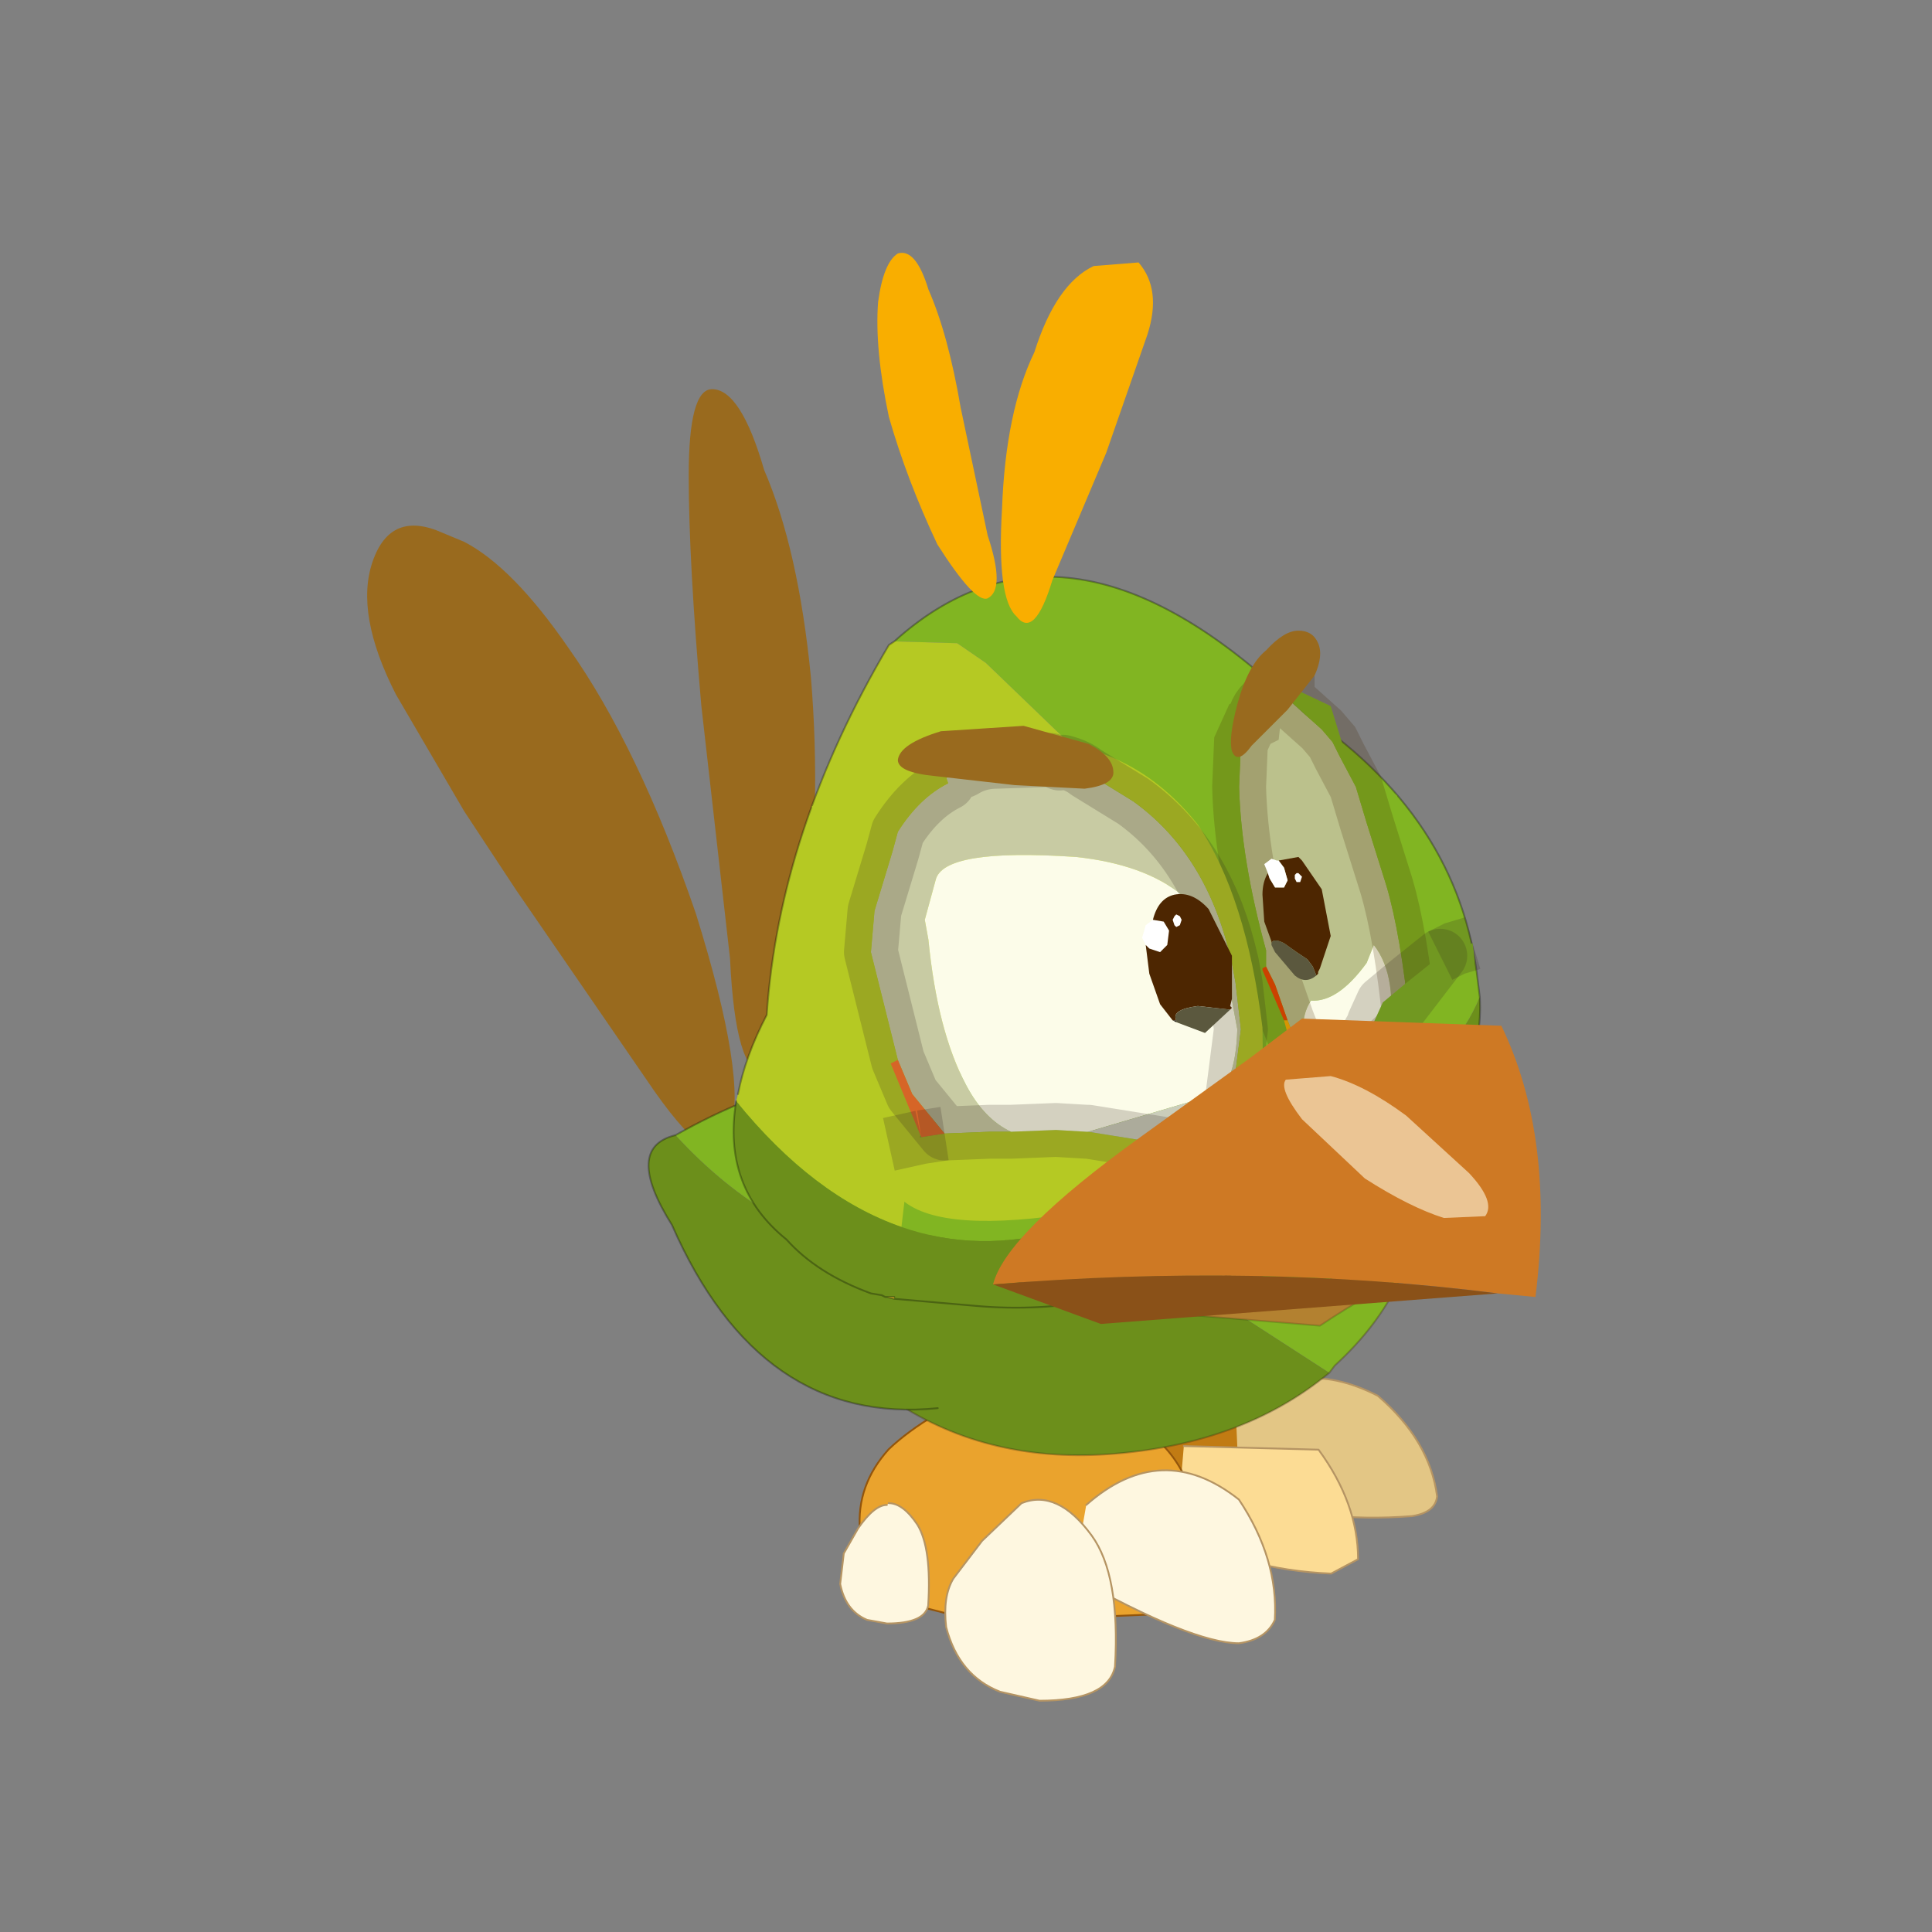 <?xml version="1.0" encoding="UTF-8" standalone="no"?>
<svg xmlns:xlink="http://www.w3.org/1999/xlink" height="440.0px" width="440.0px" xmlns="http://www.w3.org/2000/svg">
  <rect width="100%" height="100%" fill="#808080" stroke="none"/>
  <g transform="matrix(10.0, 0.0, 0.0, 10.0, 0.0, 0.0)">
    <use height="44.0" transform="matrix(0.909, 0.0, 0.0, 0.909, 2.0, 2.0)" width="44.0" xlink:href="#sprite0"/>
  </g>
  <defs>
    <g id="sprite0" transform="matrix(1.0, 0.0, 0.0, 1.0, 0.0, 0.0)">
      <use height="44.0" transform="matrix(1.0, 0.0, 0.0, 1.0, 0.0, 0.0)" width="44.0" xlink:href="#shape0"/>
      <use height="21.2" transform="matrix(0.9, 0.0, 0.0, 0.9, 7.0, 7.55)" width="12.45" xlink:href="#sprite1"/>
      <use height="7.25" transform="matrix(0.9, 0.0, 0.0, 0.9, 23.5, 30.7)" width="11.45" xlink:href="#sprite2"/>
      <use height="8.9" transform="matrix(0.9, 0.0, 0.0, 0.9, 18.85, 32.4)" width="12.1" xlink:href="#sprite3"/>
      <use height="13.35" transform="matrix(0.9, 0.0, 0.0, 0.9, 17.65, 22.25)" width="17.4" xlink:href="#sprite4"/>
      <use height="9.25" transform="matrix(0.9, 0.0, 0.0, 0.9, 14.05, 24.8)" width="10.05" xlink:href="#sprite5"/>
      <use height="29.85" transform="matrix(0.9, 0.0, 0.0, 0.9, 16.2, 4.15)" width="22.45" xlink:href="#sprite6"/>
    </g>
    <g id="shape0" transform="matrix(1.0, 0.0, 0.0, 1.0, 0.0, 0.0)">
      <path d="M44.0 44.0 L0.0 44.0 0.0 0.0 44.0 0.0 44.0 44.0" fill="#43adca" fill-opacity="0.0" fill-rule="evenodd" stroke="none"/>
    </g>
    <g id="sprite1" transform="matrix(1.0, 0.0, 0.0, 1.0, 0.0, 0.0)">
      <use height="21.2" transform="matrix(1.0, 0.0, 0.0, 1.0, 0.0, 0.0)" width="12.45" xlink:href="#shape1"/>
    </g>
    <g id="shape1" transform="matrix(1.0, 0.0, 0.0, 1.0, 0.0, 0.0)">
      <path d="M12.35 8.0 Q12.65 11.55 12.2 15.4 11.7 19.05 11.05 19.05 10.25 19.05 10.1 15.85 L9.3 8.8 Q8.95 4.8 8.95 2.4 8.95 0.0 9.6 0.0 10.4 0.0 11.05 2.25 12.0 4.45 12.35 8.0" fill="#996a1e" fill-rule="evenodd" stroke="none"/>
      <path d="M2.1 4.0 L2.7 4.25 Q4.05 4.95 5.6 7.2 7.55 9.95 9.15 14.6 10.6 19.25 10.1 20.65 9.8 22.1 8.0 19.55 L4.15 13.95 2.7 11.75 0.8 8.5 Q-0.35 6.25 0.15 4.8 0.65 3.35 2.1 4.0" fill="#996a1e" fill-rule="evenodd" stroke="none"/>
    </g>
    <g id="sprite2" transform="matrix(1.0, 0.0, 0.0, 1.0, 0.0, 0.0)">
      <use height="7.25" transform="matrix(1.0, 0.0, 0.0, 1.0, 0.0, 0.0)" width="11.45" xlink:href="#shape2"/>
    </g>
    <g id="shape2" transform="matrix(1.0, 0.0, 0.0, 1.0, 0.0, 0.0)">
      <path d="M6.6 2.05 Q5.55 0.65 3.65 1.1 L3.65 0.85 Q4.5 -0.35 5.95 0.15 6.85 0.7 7.05 1.6 L6.6 2.05" fill="#fcdc94" fill-rule="evenodd" stroke="none"/>
      <path d="M3.65 1.1 Q5.55 0.65 6.6 2.05 L3.75 2.2 3.65 1.1" fill="#d9ceb4" fill-rule="evenodd" stroke="none"/>
      <path d="M3.75 2.2 L6.6 2.05 7.05 1.6 Q6.85 0.7 5.95 0.15 4.5 -0.35 3.65 0.85" fill="none" stroke="#93550b" stroke-linecap="round" stroke-linejoin="round" stroke-width="0.05"/>
      <path d="M7.35 1.65 Q8.25 3.65 7.05 5.6 5.4 6.6 3.4 6.05 L0.45 5.25 0.05 3.75 Q-0.15 2.8 0.45 1.9 1.15 0.95 2.8 0.25 2.55 0.45 4.45 0.6 L6.85 1.0 7.35 1.65" fill="#c17b13" fill-rule="evenodd" stroke="none"/>
      <path d="M7.35 1.65 Q8.25 3.65 7.05 5.6 5.4 6.6 3.4 6.05 L0.45 5.25 0.05 3.75 Q-0.15 2.8 0.45 1.9 1.15 0.95 2.8 0.25 2.55 0.45 4.45 0.6 L6.85 1.0 7.35 1.65 Z" fill="none" stroke="#93550b" stroke-linecap="round" stroke-linejoin="round" stroke-width="0.05"/>
      <path d="M5.95 5.1 L5.85 2.85 Q7.45 1.1 9.8 2.3 11.25 3.55 11.45 5.1 11.4 5.55 10.75 5.65 8.15 5.85 5.95 5.1" fill="#e3c685" fill-rule="evenodd" stroke="none"/>
      <path d="M5.95 5.1 Q8.15 5.85 10.75 5.65 11.4 5.55 11.45 5.1 11.25 3.55 9.8 2.3 7.45 1.1 5.85 2.85" fill="none" stroke="#b59463" stroke-linecap="round" stroke-linejoin="round" stroke-width="0.05"/>
      <path d="M4.2 6.05 L4.4 3.7 8.15 3.8 Q9.25 5.3 9.25 6.85 L8.5 7.25 Q6.05 7.15 4.2 6.05" fill="#fcdc94" fill-rule="evenodd" stroke="none"/>
      <path d="M4.4 3.7 L8.15 3.8 Q9.25 5.3 9.25 6.85 L8.5 7.25 Q6.05 7.15 4.2 6.05" fill="none" stroke="#b59463" stroke-linecap="round" stroke-linejoin="round" stroke-width="0.05"/>
    </g>
    <g id="sprite3" transform="matrix(1.0, 0.0, 0.0, 1.0, 0.0, 0.0)">
      <use height="8.9" transform="matrix(1.0, 0.0, 0.0, 1.0, 0.0, 0.0)" width="12.1" xlink:href="#shape3"/>
    </g>
    <g id="shape3" transform="matrix(1.0, 0.0, 0.0, 1.0, 0.0, 0.0)">
      <path d="M8.65 6.5 L3.85 6.7 0.75 5.9 0.55 4.15 Q0.45 2.9 1.35 1.9 2.4 0.9 4.55 0.0 L6.8 0.65 Q8.95 1.15 9.65 2.8 10.35 4.5 8.65 6.5" fill="#eaa32d" fill-rule="evenodd" stroke="none"/>
      <path d="M8.65 6.5 L3.85 6.7 0.75 5.9 0.55 4.15 Q0.45 2.9 1.35 1.9 2.4 0.9 4.55 0.0 L6.8 0.65 Q8.95 1.15 9.65 2.8 10.35 4.5 8.65 6.5 Z" fill="none" stroke="#93550b" stroke-linecap="round" stroke-linejoin="round" stroke-width="0.05"/>
      <path d="M6.85 3.45 Q8.95 1.6 11.1 3.3 12.2 4.95 12.1 6.65 11.85 7.2 11.1 7.3 9.8 7.3 6.5 5.45 L6.85 3.45" fill="#fef7e0" fill-rule="evenodd" stroke="none"/>
      <path d="M6.5 5.45 Q9.8 7.3 11.1 7.3 11.85 7.2 12.1 6.65 12.2 4.95 11.1 3.3 8.95 1.6 6.85 3.45" fill="none" stroke="#b59463" stroke-linecap="round" stroke-linejoin="round" stroke-width="0.05"/>
      <path d="M2.95 6.85 Q2.85 6.0 3.15 5.5 L3.95 4.45 5.05 3.4 Q6.05 3.0 7.0 4.3 7.8 5.4 7.65 7.95 7.45 8.9 5.55 8.9 L4.45 8.65 Q3.3 8.2 2.95 6.85" fill="#fef7e0" fill-rule="evenodd" stroke="none"/>
      <path d="M2.95 6.85 Q3.3 8.2 4.45 8.65 L5.55 8.9 Q7.45 8.9 7.65 7.95 7.8 5.4 7.0 4.3 6.05 3.0 5.05 3.4 L3.95 4.45 3.15 5.5 Q2.85 6.0 2.95 6.85 Z" fill="none" stroke="#b59463" stroke-linecap="round" stroke-linejoin="round" stroke-width="0.05"/>
      <path d="M1.35 3.4 Q1.75 3.4 2.15 4.0 2.55 4.65 2.45 6.25 2.35 6.75 1.3 6.75 L0.75 6.65 Q0.15 6.4 0.0 5.65 L0.1 4.8 0.5 4.1 Q0.95 3.45 1.3 3.45 L1.35 3.4" fill="#fef7e0" fill-rule="evenodd" stroke="none"/>
      <path d="M1.3 3.45 Q0.95 3.45 0.5 4.1 L0.1 4.8 0.0 5.65 Q0.15 6.4 0.75 6.65 L1.3 6.75 Q2.35 6.75 2.45 6.25 2.55 4.65 2.15 4.0 1.75 3.4 1.35 3.4" fill="none" stroke="#b59463" stroke-linecap="round" stroke-linejoin="round" stroke-width="0.05"/>
    </g>
    <g id="sprite4" transform="matrix(1.0, 0.0, 0.0, 1.0, 0.0, 0.0)">
      <use height="13.35" transform="matrix(1.0, 0.0, 0.0, 1.0, 0.0, 0.0)" width="17.4" xlink:href="#shape4"/>
    </g>
    <g id="shape4" transform="matrix(1.0, 0.0, 0.0, 1.0, 0.0, 0.0)">
      <path d="M13.25 0.8 Q13.95 1.05 14.65 1.55 17.25 3.25 17.4 5.95 17.5 8.65 15.1 10.85 L14.95 11.05 12.4 9.4 Q10.65 8.15 10.2 5.05 9.7 1.8 11.45 1.3 L13.25 0.8" fill="#81b522" fill-rule="evenodd" stroke="none"/>
      <path d="M13.25 0.8 L11.45 1.3 Q9.7 1.8 10.2 5.05 10.65 8.15 12.4 9.4 L14.95 11.05 Q12.6 13.0 9.0 13.3 5.5 13.6 2.85 11.85 0.1 10.05 0.0 7.35 -0.15 4.65 2.4 2.55 4.9 0.35 8.4 0.05 11.15 -0.15 13.25 0.8" fill="#6c8f1b" fill-rule="evenodd" stroke="none"/>
      <path d="M14.95 11.05 L15.1 10.85 Q17.5 8.65 17.4 5.95 17.25 3.25 14.65 1.55 13.95 1.05 13.25 0.8 M14.95 11.05 Q12.6 13.0 9.0 13.3 5.5 13.6 2.85 11.85 0.1 10.05 0.0 7.35 -0.15 4.65 2.4 2.55 4.9 0.35 8.4 0.05 11.15 -0.15 13.25 0.8" fill="none" stroke="#382510" stroke-linecap="round" stroke-linejoin="round" stroke-opacity="0.302" stroke-width="0.05"/>
    </g>
    <g id="sprite5" transform="matrix(1.0, 0.0, 0.0, 1.0, 0.0, 0.0)">
      <use height="9.25" transform="matrix(1.0, 0.0, 0.0, 1.0, 0.0, 0.0)" width="10.05" xlink:href="#shape5"/>
    </g>
    <g id="shape5" transform="matrix(1.0, 0.0, 0.0, 1.0, 0.0, 0.0)">
      <path d="M7.25 0.35 L7.45 0.4 Q9.5 3.4 6.9 5.2 3.3 4.4 0.75 1.6 4.85 -0.7 7.25 0.35" fill="#81b522" fill-rule="evenodd" stroke="none"/>
      <path d="M7.45 0.4 Q9.5 1.5 10.05 5.2 L9.55 6.8 Q8.95 8.35 8.05 9.2 3.1 9.7 0.65 4.1 -0.7 1.95 0.75 1.6 3.3 4.4 6.9 5.2 9.5 3.4 7.45 0.4" fill="#6c8f1b" fill-rule="evenodd" stroke="none"/>
      <path d="M7.45 0.4 Q9.5 1.5 10.05 5.2 M8.05 9.2 Q3.1 9.7 0.65 4.1 -0.7 1.95 0.75 1.6 4.85 -0.7 7.25 0.35" fill="none" stroke="#000000" stroke-linecap="round" stroke-linejoin="round" stroke-opacity="0.302" stroke-width="0.05"/>
    </g>
    <g id="sprite6" transform="matrix(1.0, 0.0, 0.0, 1.0, 0.0, 0.0)">
      <use height="29.85" transform="matrix(1.0, 0.0, 0.0, 1.0, 0.0, 0.0)" width="22.45" xlink:href="#shape6"/>
    </g>
    <g id="shape6" transform="matrix(1.0, 0.0, 0.0, 1.0, 0.0, 0.0)">
      <path d="M4.65 27.1 L4.75 26.25 4.8 25.95 Q5.3 21.9 12.4 18.6 L11.85 16.95 11.3 16.0 9.65 13.95 7.0 11.4 6.2 10.85 4.45 10.8 Q9.1 6.6 15.2 12.2 L15.7 12.7 Q20.2 15.65 20.7 20.3 L20.75 20.7 Q19.35 24.05 14.1 24.4 8.95 28.6 4.65 27.1" fill="#81b522" fill-rule="evenodd" stroke="none"/>
      <path d="M4.45 10.8 L6.2 10.85 7.0 11.4 9.65 13.95 11.3 16.0 11.85 16.95 12.4 18.6 Q5.3 21.9 4.8 25.95 L4.75 26.25 4.65 27.1 Q2.2 26.25 0.05 23.6 L0.1 23.4 Q0.3 22.35 0.9 21.2 1.25 16.05 4.3 10.9 L4.45 10.8" fill="#b5c923" fill-rule="evenodd" stroke="none"/>
      <path d="M4.65 27.1 Q8.95 28.6 14.1 24.4 19.35 24.05 20.75 20.7 21.0 25.2 13.5 28.0 10.2 29.6 6.75 29.3 L4.45 29.1 4.45 29.05 4.25 29.05 4.2 29.05 4.1 29.0 3.8 28.95 Q2.3 28.4 1.45 27.45 -0.35 26.0 0.05 23.6 2.2 26.25 4.65 27.1" fill="#6c8f1b" fill-rule="evenodd" stroke="none"/>
      <path d="M4.45 29.1 L4.25 29.05 4.45 29.05 4.45 29.1" fill="#fecf30" fill-rule="evenodd" stroke="none"/>
      <path d="M20.75 20.7 L20.7 20.3 Q20.2 15.65 15.7 12.7 M15.2 12.2 Q9.1 6.6 4.45 10.8 L4.3 10.9 Q1.25 16.05 0.9 21.2 0.3 22.35 0.1 23.4 M20.75 20.7 Q21.0 25.2 13.5 28.0 10.2 29.6 6.75 29.3 L4.45 29.1 4.25 29.05 4.2 29.05 4.1 29.0 3.8 28.95 Q2.3 28.4 1.45 27.45 -0.35 26.0 0.05 23.6 M4.45 29.05 L4.25 29.05" fill="none" stroke="#000000" stroke-linecap="round" stroke-linejoin="round" stroke-opacity="0.302" stroke-width="0.05"/>
      <path d="M14.35 28.25 L15.0 28.7 16.35 28.8 16.6 28.55 Q18.65 26.55 22.0 26.05 L21.75 27.25 Q19.15 27.95 16.3 29.85 L10.85 29.4 10.25 29.4 7.5 28.5 14.35 28.25" fill="#b38130" fill-rule="evenodd" stroke="none"/>
      <path d="M14.35 28.25 L15.0 28.7 16.35 28.8 16.6 28.55 Q18.65 26.55 22.0 26.05 L21.75 27.25 Q19.15 27.95 16.3 29.85 L10.85 29.4" fill="none" stroke="#000000" stroke-linecap="round" stroke-linejoin="round" stroke-opacity="0.153" stroke-width="0.05"/>
      <path d="M10.85 29.4 L10.25 29.4 7.5 28.5 14.35 28.25 Z" fill="none" stroke="#382510" stroke-linecap="round" stroke-linejoin="round" stroke-opacity="0.302" stroke-width="0.05"/>
      <path d="M15.0 12.35 L15.2 12.3 15.4 12.35 15.4 12.4 16.35 13.25 16.65 13.6 16.85 14.0 17.3 14.85 17.6 15.85 18.15 17.6 Q18.55 18.95 18.8 21.4 L18.2 21.95 Q18.5 20.15 17.8 19.25 L17.6 19.75 Q16.8 20.85 16.05 20.8 15.55 21.55 16.2 22.9 L16.25 22.95 16.9 23.9 16.75 24.2 16.3 23.7 16.15 23.25 15.4 21.35 15.05 20.35 14.8 19.85 14.8 19.4 Q14.1 16.85 14.05 14.85 L14.1 13.65 14.35 13.1 14.45 13.05 Q14.5 12.6 14.9 12.35 L15.0 12.35" fill="#bbc18c" fill-rule="evenodd" stroke="none"/>
      <path d="M15.0 12.35 L14.9 12.35 Q14.5 12.6 14.45 13.05 L14.35 13.1 14.1 13.65 14.05 14.85 Q14.1 16.85 14.8 19.4 L14.8 19.85 14.7 19.9 14.25 19.05 14.0 17.8 Q13.55 16.1 13.55 14.85 L14.25 12.45 13.75 11.25 16.6 12.6 17.0 13.9 18.45 15.1 Q18.45 17.6 18.85 20.2 L18.8 21.4 Q18.55 18.95 18.15 17.6 L17.6 15.85 17.3 14.85 16.85 14.0 16.65 13.6 16.35 13.25 15.4 12.4 15.4 12.35 15.2 12.3 15.0 12.3 15.0 12.35" fill="#81b522" fill-rule="evenodd" stroke="none"/>
      <path d="M14.8 19.85 L15.05 20.35 15.4 21.35 15.3 21.35 14.7 19.95 14.7 19.9 14.8 19.85" fill="#ed4900" fill-rule="evenodd" stroke="none"/>
      <path d="M15.4 21.35 L16.15 23.25 15.9 23.55 15.3 21.35 15.4 21.35" fill="#fdb102" fill-rule="evenodd" stroke="none"/>
      <path d="M16.25 22.95 L16.2 22.9 Q15.55 21.55 16.05 20.8 16.8 20.85 17.6 19.75 L17.8 19.25 Q18.5 20.15 18.2 21.95 L17.85 22.2 17.6 22.6 Q16.55 23.5 16.25 22.95" fill="#fcfce9" fill-rule="evenodd" stroke="none"/>
      <path d="M16.9 23.9 L16.25 22.95 Q16.55 23.5 17.6 22.6 17.2 23.1 16.9 23.9" fill="#cacdba" fill-rule="evenodd" stroke="none"/>
      <path d="M15.2 12.3 L15.0 12.35 14.9 12.35 Q14.5 12.6 14.45 13.05 L14.35 13.1 14.1 13.65 14.05 14.85 Q14.1 16.85 14.8 19.4 L14.8 19.85 15.05 20.35 15.4 21.35 16.15 23.25 16.3 23.7 16.75 24.2 16.9 23.9 M18.2 21.95 L18.8 21.4 Q18.55 18.95 18.15 17.6 L17.6 15.85 17.3 14.85 16.85 14.0 16.65 13.6 16.35 13.25 15.4 12.4 15.4 12.35 15.2 12.3 M18.2 21.95 L17.85 22.2 17.6 22.6 Q17.2 23.1 16.9 23.9 M16.75 24.2 L16.75 24.25 16.75 25.2 M16.75 24.2 L16.65 24.2 16.75 24.25" fill="none" stroke="#422401" stroke-linecap="butt" stroke-linejoin="miter" stroke-miterlimit="3.0" stroke-opacity="0.2" stroke-width="1.5"/>
      <path d="M19.65 19.55 L20.05 19.35 20.55 19.2 Q21.1 22.8 16.35 24.6 L16.7 23.5 16.7 23.4 16.6 23.4 16.85 22.95 17.0 22.85 17.8 21.45 17.8 21.4 18.05 20.85 18.65 20.35 18.9 20.15 19.65 19.55" fill="#81b522" fill-rule="evenodd" stroke="none"/>
      <path d="M19.65 19.55 L20.05 19.35 20.55 19.2 M16.35 24.6 L16.7 23.5 16.7 23.4" fill="none" stroke="#332720" stroke-linecap="butt" stroke-linejoin="miter" stroke-miterlimit="3.0" stroke-opacity="0.2" stroke-width="1.5"/>
      <path d="M16.7 23.4 L16.6 23.4 16.85 22.95 17.0 22.85 17.8 21.45 17.8 21.4 18.05 20.85 18.65 20.35 18.9 20.15 19.65 19.55 Z" fill="none" stroke="#332720" stroke-linecap="round" stroke-linejoin="round" stroke-opacity="0.2" stroke-width="1.5"/>
      <path d="M15.15 16.9 L15.7 16.8 15.8 16.9 16.35 17.7 16.6 19.0 16.3 19.9 16.25 20.0 16.25 20.05 16.2 20.1 16.1 19.85 15.95 19.65 15.65 19.45 15.3 19.2 Q15.0 19.05 14.95 19.2 L14.95 19.15 14.75 18.6 14.7 17.85 Q14.7 17.5 14.85 17.25 L14.9 17.4 15.05 17.65 15.3 17.65 15.4 17.45 15.3 17.1 15.15 16.9" fill="#4d2601" fill-rule="evenodd" stroke="none"/>
      <path d="M15.15 16.9 L15.3 17.1 15.4 17.45 15.3 17.65 15.05 17.65 14.9 17.4 14.85 17.25 14.75 17.0 14.95 16.85 15.1 16.9 15.15 16.9" fill="#ffffff" fill-rule="evenodd" stroke="none"/>
      <path d="M14.95 19.2 Q15.0 19.05 15.3 19.2 L15.65 19.45 15.95 19.65 16.1 19.85 16.2 20.1 Q15.9 20.35 15.6 20.1 L15.05 19.45 14.95 19.25 14.95 19.2" fill="#5b583e" fill-rule="evenodd" stroke="none"/>
      <path d="M15.75 17.5 L15.65 17.5 15.6 17.4 15.6 17.3 15.65 17.25 15.7 17.25 15.8 17.35 15.75 17.5" fill="#ffffff" fill-rule="evenodd" stroke="none"/>
      <path d="M9.15 14.15 Q9.55 14.25 9.8 14.45 L11.1 15.25 Q13.05 16.65 13.75 19.35 L13.85 19.75 13.95 20.3 14.1 21.6 13.85 23.55 13.65 24.15 13.3 25.0 13.15 24.95 13.0 24.95 13.05 24.85 12.6 24.8 12.7 24.55 13.25 23.45 Q13.95 23.25 14.0 21.6 L13.75 20.25 Q13.3 17.2 9.5 16.8 5.8 16.55 5.6 17.45 L5.3 18.55 5.4 19.1 Q5.65 21.65 6.45 23.15 6.95 24.1 7.7 24.45 L7.1 24.45 5.85 24.5 4.95 23.4 4.55 22.45 4.25 21.25 3.8 19.45 3.9 18.3 4.4 16.65 4.55 16.1 Q5.15 15.15 5.95 14.75 L5.9 14.6 6.4 14.4 Q6.8 14.15 7.3 14.15 L8.8 14.1 9.05 14.2 9.15 14.2 9.15 14.15" fill="#c8cba3" fill-rule="evenodd" stroke="none"/>
      <path d="M13.3 25.0 L13.65 24.15 13.85 23.55 14.1 21.6 13.95 20.3 13.85 19.75 13.75 19.35 Q13.05 16.65 11.1 15.25 L9.8 14.45 Q9.55 14.25 9.15 14.15 L9.05 14.2 8.8 14.1 7.3 14.15 Q6.8 14.15 6.4 14.4 L5.9 14.6 5.95 14.75 Q5.15 15.15 4.55 16.1 L4.4 16.65 3.9 18.3 3.8 19.45 4.25 21.25 4.55 22.45 4.35 22.55 3.25 19.5 2.7 18.15 3.8 17.35 2.15 15.4 Q9.4 11.5 12.9 15.9 14.25 17.9 14.7 21.55 L14.75 25.5 13.3 25.0 14.75 25.5 13.5 25.85 Q3.45 28.45 4.3 24.8 L5.2 24.6 5.85 24.5 7.1 24.45 7.7 24.45 8.95 24.4 9.8 24.45 9.85 24.45 12.35 24.85 12.6 24.8 13.05 24.85 13.0 24.95 13.15 24.95 13.3 25.0" fill="#b5c923" fill-rule="evenodd" stroke="none"/>
      <path d="M7.7 24.45 Q6.95 24.1 6.45 23.15 5.65 21.65 5.4 19.1 L5.3 18.55 5.6 17.45 Q5.8 16.55 9.5 16.8 13.3 17.2 13.75 20.25 L14.0 21.6 Q13.95 23.25 13.25 23.45 L9.85 24.45 9.8 24.45 8.95 24.4 7.7 24.45" fill="#fcfce9" fill-rule="evenodd" stroke="none"/>
      <path d="M13.25 23.45 L12.7 24.55 12.6 24.8 12.35 24.85 9.85 24.45 13.25 23.45" fill="#cacdba" fill-rule="evenodd" stroke="none"/>
      <path d="M9.15 14.15 L9.15 14.2 9.05 14.2 9.15 14.15" fill="#786c43" fill-rule="evenodd" stroke="none"/>
      <path d="M4.55 22.45 L4.95 23.4 5.85 24.5 5.2 24.6 4.35 22.55 4.55 22.45" fill="#ff7629" fill-rule="evenodd" stroke="none"/>
      <path d="M13.3 25.0 L13.65 24.15 13.85 23.55 14.1 21.6 13.95 20.3 13.85 19.75 13.75 19.35 Q13.05 16.65 11.1 15.25 L9.8 14.45 Q9.55 14.25 9.15 14.15 L9.05 14.2 8.8 14.1 7.3 14.15 Q6.8 14.15 6.4 14.4 L5.9 14.6 5.95 14.75 Q5.15 15.15 4.55 16.1 L4.4 16.65 3.9 18.3 3.8 19.45 4.25 21.25 4.55 22.45 4.95 23.4 5.85 24.5 7.1 24.45 7.7 24.45 M12.6 24.8 L13.05 24.85 13.0 24.95 M9.85 24.45 L12.35 24.85 12.6 24.8 M9.85 24.45 L9.8 24.45 8.95 24.4 7.7 24.45" fill="none" stroke="#332720" stroke-linecap="round" stroke-linejoin="round" stroke-opacity="0.2" stroke-width="1.5"/>
      <path d="M13.0 24.95 L13.15 24.95 13.3 25.0 14.75 25.5 M5.2 24.6 L4.3 24.8 M5.2 24.6 L5.85 24.5" fill="none" stroke="#332720" stroke-linecap="butt" stroke-linejoin="miter" stroke-miterlimit="3.0" stroke-opacity="0.2" stroke-width="1.5"/>
      <path d="M11.65 18.55 L11.95 18.6 12.1 18.85 12.05 19.25 11.85 19.45 11.55 19.35 11.45 19.25 11.35 19.05 11.45 18.7 11.65 18.55" fill="#ffffff" fill-rule="evenodd" stroke="none"/>
      <path d="M11.65 18.55 Q11.8 17.95 12.25 17.85 12.75 17.75 13.2 18.25 L13.85 19.55 13.85 20.75 13.8 20.95 13.85 21.0 13.8 21.05 12.9 20.95 Q12.15 21.05 12.3 21.35 L12.2 21.35 11.85 20.9 11.55 20.05 11.45 19.25 11.55 19.35 11.85 19.45 12.05 19.25 12.1 18.85 11.95 18.6 11.65 18.55" fill="#4d2601" fill-rule="evenodd" stroke="none"/>
      <path d="M12.3 21.35 Q12.15 21.05 12.9 20.95 L13.8 21.05 13.1 21.7 12.3 21.4 12.3 21.35" fill="#5b583e" fill-rule="evenodd" stroke="none"/>
      <path d="M12.2 21.35 L12.3 21.35 12.3 21.4 12.2 21.35" fill="url(#gradient0)" fill-rule="evenodd" stroke="none"/>
      <path d="M12.4 18.7 L12.3 18.75 12.25 18.7 12.2 18.55 12.25 18.45 12.3 18.4 12.4 18.45 12.45 18.55 12.4 18.7" fill="#ffffff" fill-rule="evenodd" stroke="none"/>
      <path d="M7.2 28.7 Q7.55 27.3 11.3 24.6 L14.35 22.4 15.8 21.3 21.35 21.5 Q22.85 24.6 22.3 29.05 L21.25 28.95 Q14.55 28.1 7.2 28.7" fill="#ce7924" fill-rule="evenodd" stroke="none"/>
      <path d="M7.2 28.7 Q14.55 28.1 21.25 28.95 L10.2 29.8 7.2 28.7" fill="#8a5118" fill-rule="evenodd" stroke="none"/>
      <path d="M15.8 24.1 Q15.15 23.25 15.35 23.0 L16.6 22.9 Q17.55 23.15 18.7 24.0 L20.45 25.6 Q21.2 26.4 20.9 26.8 L19.75 26.85 Q18.8 26.55 17.55 25.75 L15.8 24.1" fill="#fff8e0" fill-opacity="0.6" fill-rule="evenodd" stroke="none"/>
      <path d="M14.0 12.55 Q14.3 11.45 14.8 11.05 15.3 10.5 15.7 10.5 16.1 10.5 16.25 10.85 16.4 11.2 16.15 11.75 L15.4 12.7 14.4 13.7 Q14.0 14.25 13.85 13.85 13.75 13.5 14.0 12.55" fill="#996a1e" fill-rule="evenodd" stroke="none"/>
      <path d="M8.05 13.15 L9.85 13.65 Q10.55 14.0 10.55 14.45 10.55 14.8 9.75 14.9 L7.8 14.8 5.6 14.55 Q4.55 14.45 4.55 14.1 4.6 13.65 5.75 13.3 L8.05 13.15" fill="#996a1e" fill-rule="evenodd" stroke="none"/>
      <path d="M11.25 0.25 Q11.9 1.0 11.5 2.25 L10.35 5.55 8.85 9.1 Q8.35 10.75 7.85 10.1 7.3 9.6 7.45 7.1 7.55 4.4 8.35 2.75 8.95 0.85 10.0 0.35 L11.25 0.25" fill="#f9ae00" fill-rule="evenodd" stroke="none"/>
      <path d="M4.55 0.0 Q5.05 -0.15 5.4 1.0 5.95 2.25 6.3 4.3 L7.05 7.85 Q7.55 9.35 7.05 9.6 6.7 9.75 5.65 8.1 4.8 6.3 4.3 4.55 3.9 2.65 4.0 1.35 4.15 0.25 4.55 0.0" fill="#f9ae00" fill-rule="evenodd" stroke="none"/>
    </g>
    <radialGradient cx="0" cy="0" gradientTransform="matrix(-0.002, 5.0E-4, 5.0E-4, 0.002, 12.7, 19.8)" gradientUnits="userSpaceOnUse" id="gradient0" r="819.2" spreadMethod="pad">
      <stop offset="0.212" stop-color="#453929"/>
      <stop offset="0.525" stop-color="#252016"/>
    </radialGradient>
  </defs>
</svg>
